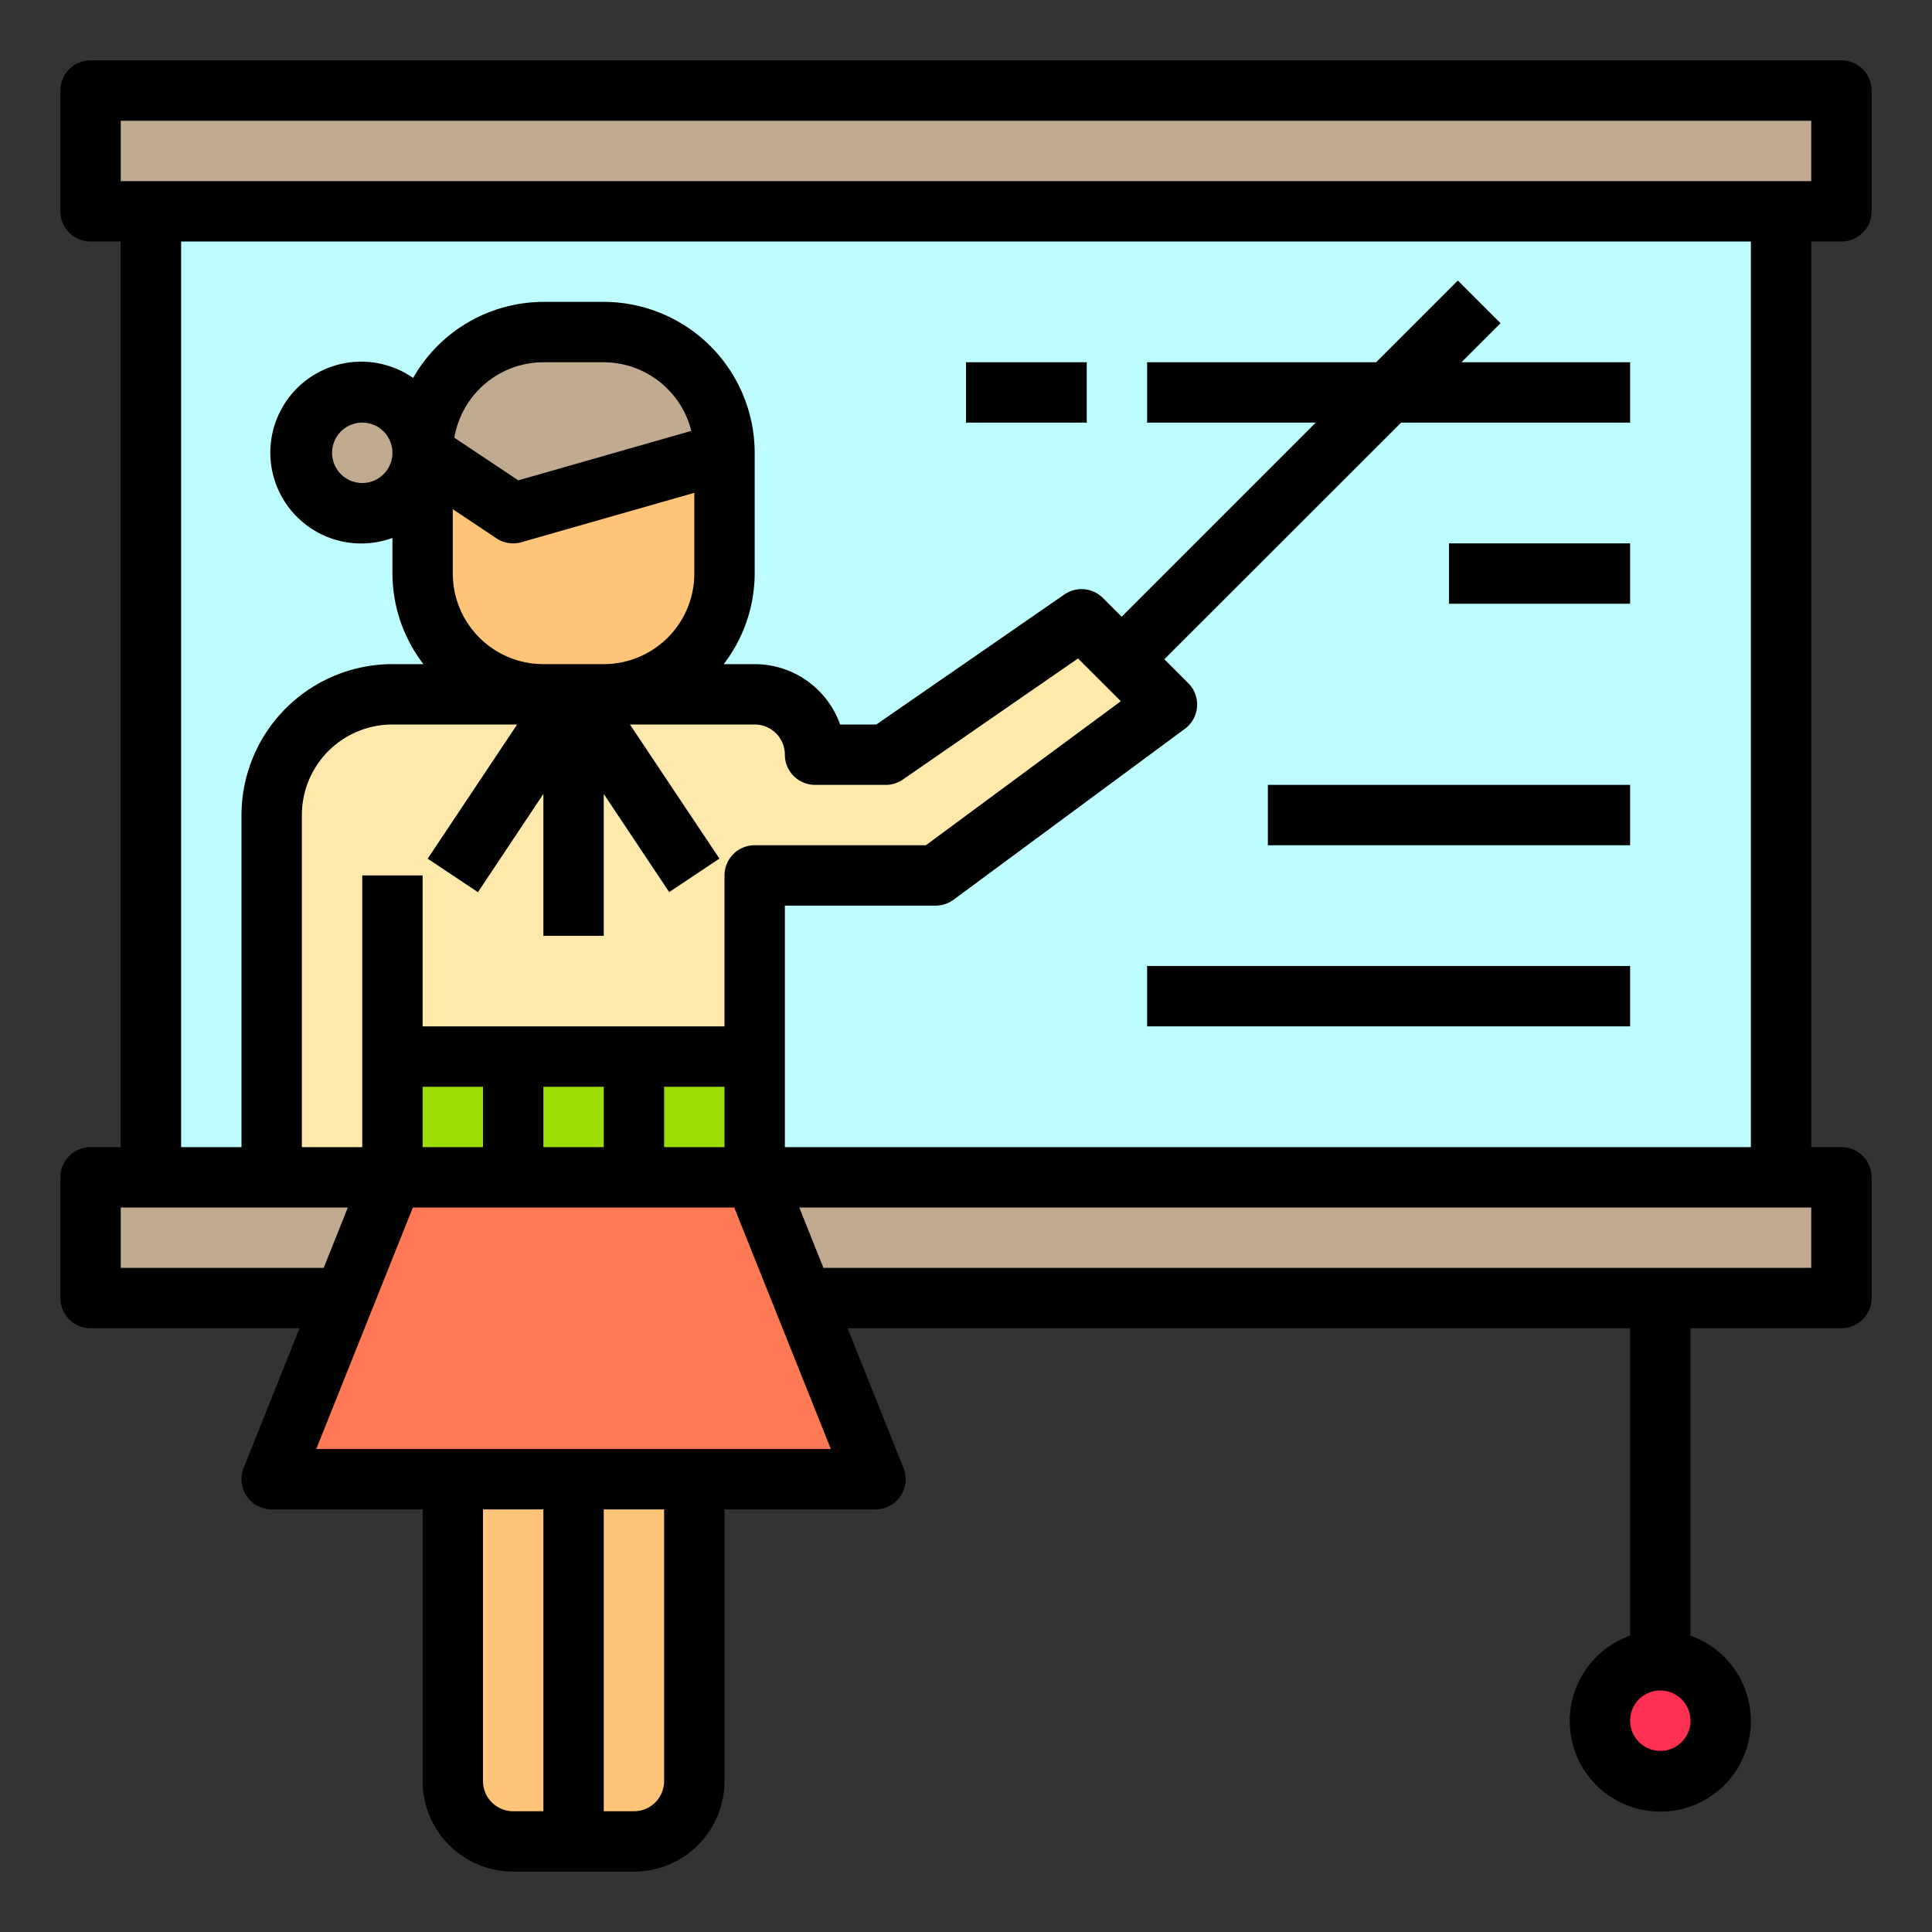 <svg height="512" viewBox="0 0 64 64" width="512" xmlns="http://www.w3.org/2000/svg"><rect x="0" y="0" width="64" height="64" fill="#333333" stroke="none"/><g id="Presentations"><path d="m61 39v4h-6-28l-.34.14-1.66-4.14h34z" fill="#c0ab91"/><path d="m61 3v4h-2-10-44-2v-4z" fill="#c0ab91"/><circle cx="55" cy="57" fill="#ff3051" r="2"/><path d="m5 7h54v32h-54z" fill="#bdfdff"/><path d="m13 35v4h-4v-12a4 4 0 0 1 4-4h12a2.006 2.006 0 0 1 2 2h2.34l6.49-4.49 1.33 1.33 1.5 1.5-7.66 5.66h-6v6z" fill="#fee9ab"/><path d="m26.66 43.14 2.34 5.86h-6-4-4-6l2.34-5.86 1.66-4.14h4 4 4z" fill="#ff7956"/><path d="m21 35h4v4h-4z" fill="#9cdd05"/><path d="m24 15v4a4 4 0 0 1 -4 4h-2a4 4 0 0 1 -4-4v-4l3 2z" fill="#ffc477"/><path d="m24 15-7 2-3-2a4 4 0 0 1 4-4h2a4 4 0 0 1 4 4z" fill="#c0ab91"/><path d="m23 49v10a2.006 2.006 0 0 1 -2 2h-2v-12z" fill="#ffc477"/><path d="m17 35h4v4h-4z" fill="#9cdd05"/><path d="m19 49v12h-2a2.006 2.006 0 0 1 -2-2v-10z" fill="#ffc477"/><path d="m13 35h4v4h-4z" fill="#9cdd05"/><circle cx="12" cy="15" fill="#c0ab91" r="2"/><path d="m13 39-1.66 4.14-.34-.14h-8v-4h2 4z" fill="#c0ab91"/><path d="m61 8a1 1 0 0 0 1-1v-4a1 1 0 0 0 -1-1h-58a1 1 0 0 0 -1 1v4a1 1 0 0 0 1 1h1v30h-1a1 1 0 0 0 -1 1v4a1 1 0 0 0 1 1h6.923l-1.852 4.628a1 1 0 0 0 .929 1.372h5v9a3 3 0 0 0 3 3h4a3 3 0 0 0 3-3v-9h5a1 1 0 0 0 .929-1.372l-1.852-4.628h25.923v10.184a3 3 0 1 0 2 0v-10.184h5a1 1 0 0 0 1-1v-4a1 1 0 0 0 -1-1h-1v-30zm-6 50a1 1 0 1 1 1-1 1 1 0 0 1 -1 1zm-51-54h56v2h-56zm0 38v-2h7.523l-.8 2zm11-23v-2.132l1.445.964a1 1 0 0 0 .555.168.981.981 0 0 0 .274-.039l5.726-1.635v2.674a3 3 0 0 1 -3 3h-2a3 3 0 0 1 -3-3zm.051-4.5a3 3 0 0 1 2.949-2.5h2a3 3 0 0 1 2.9 2.274l-5.73 1.638zm2.081 9.5-2.964 4.445 1.664 1.11 2.168-3.255v4.7h2v-4.7l2.168 3.252 1.664-1.11-2.964-4.442h4.132a1 1 0 0 1 1 1 1 1 0 0 0 1 1h2.343a1 1 0 0 0 .568-.178l5.8-4.01 1.418 1.417-6.458 4.771h-5.671a1 1 0 0 0 -1 1v5h-10v-5h-2v9h-2v-11a3 3 0 0 1 3-3zm-3.132 12h2v2h-2zm4 0h2v2h-2zm4 0h2v2h-2zm-6 23v-9h2v10h-1a1 1 0 0 1 -1-1zm6 0a1 1 0 0 1 -1 1h-1v-10h2zm-11.523-11 3.2-8h10.646l3.2 8zm49.523-6h-32.723l-.8-2h33.523zm-2-4h-32v-8h5a.993.993 0 0 0 .594-.2l7.657-5.657a1 1 0 0 0 .113-1.511l-.793-.793 7.843-7.839h7.586v-2h-5.586l1.293-1.293-1.414-1.414-2.707 2.707h-7.586v2h5.586l-6.429 6.429-.622-.621a1 1 0 0 0 -1.275-.116l-6.23 4.308h-1.2a3.006 3.006 0 0 0 -2.83-2h-1.026a4.948 4.948 0 0 0 1.026-3v-4a5.006 5.006 0 0 0 -5-5h-2a4.983 4.983 0 0 0 -4.315 2.52 3.011 3.011 0 1 0 -.685 5.3v1.18a4.948 4.948 0 0 0 1.026 3h-1.026a5.006 5.006 0 0 0 -5 5v11h-2v-30h52zm-45-23a1 1 0 1 1 -1-1 1 1 0 0 1 1 1z"/><path d="m32 12h4v2h-4z"/><path d="m48 18h6v2h-6z"/><path d="m42 26h12v2h-12z"/><path d="m38 32h16v2h-16z"/></g></svg>